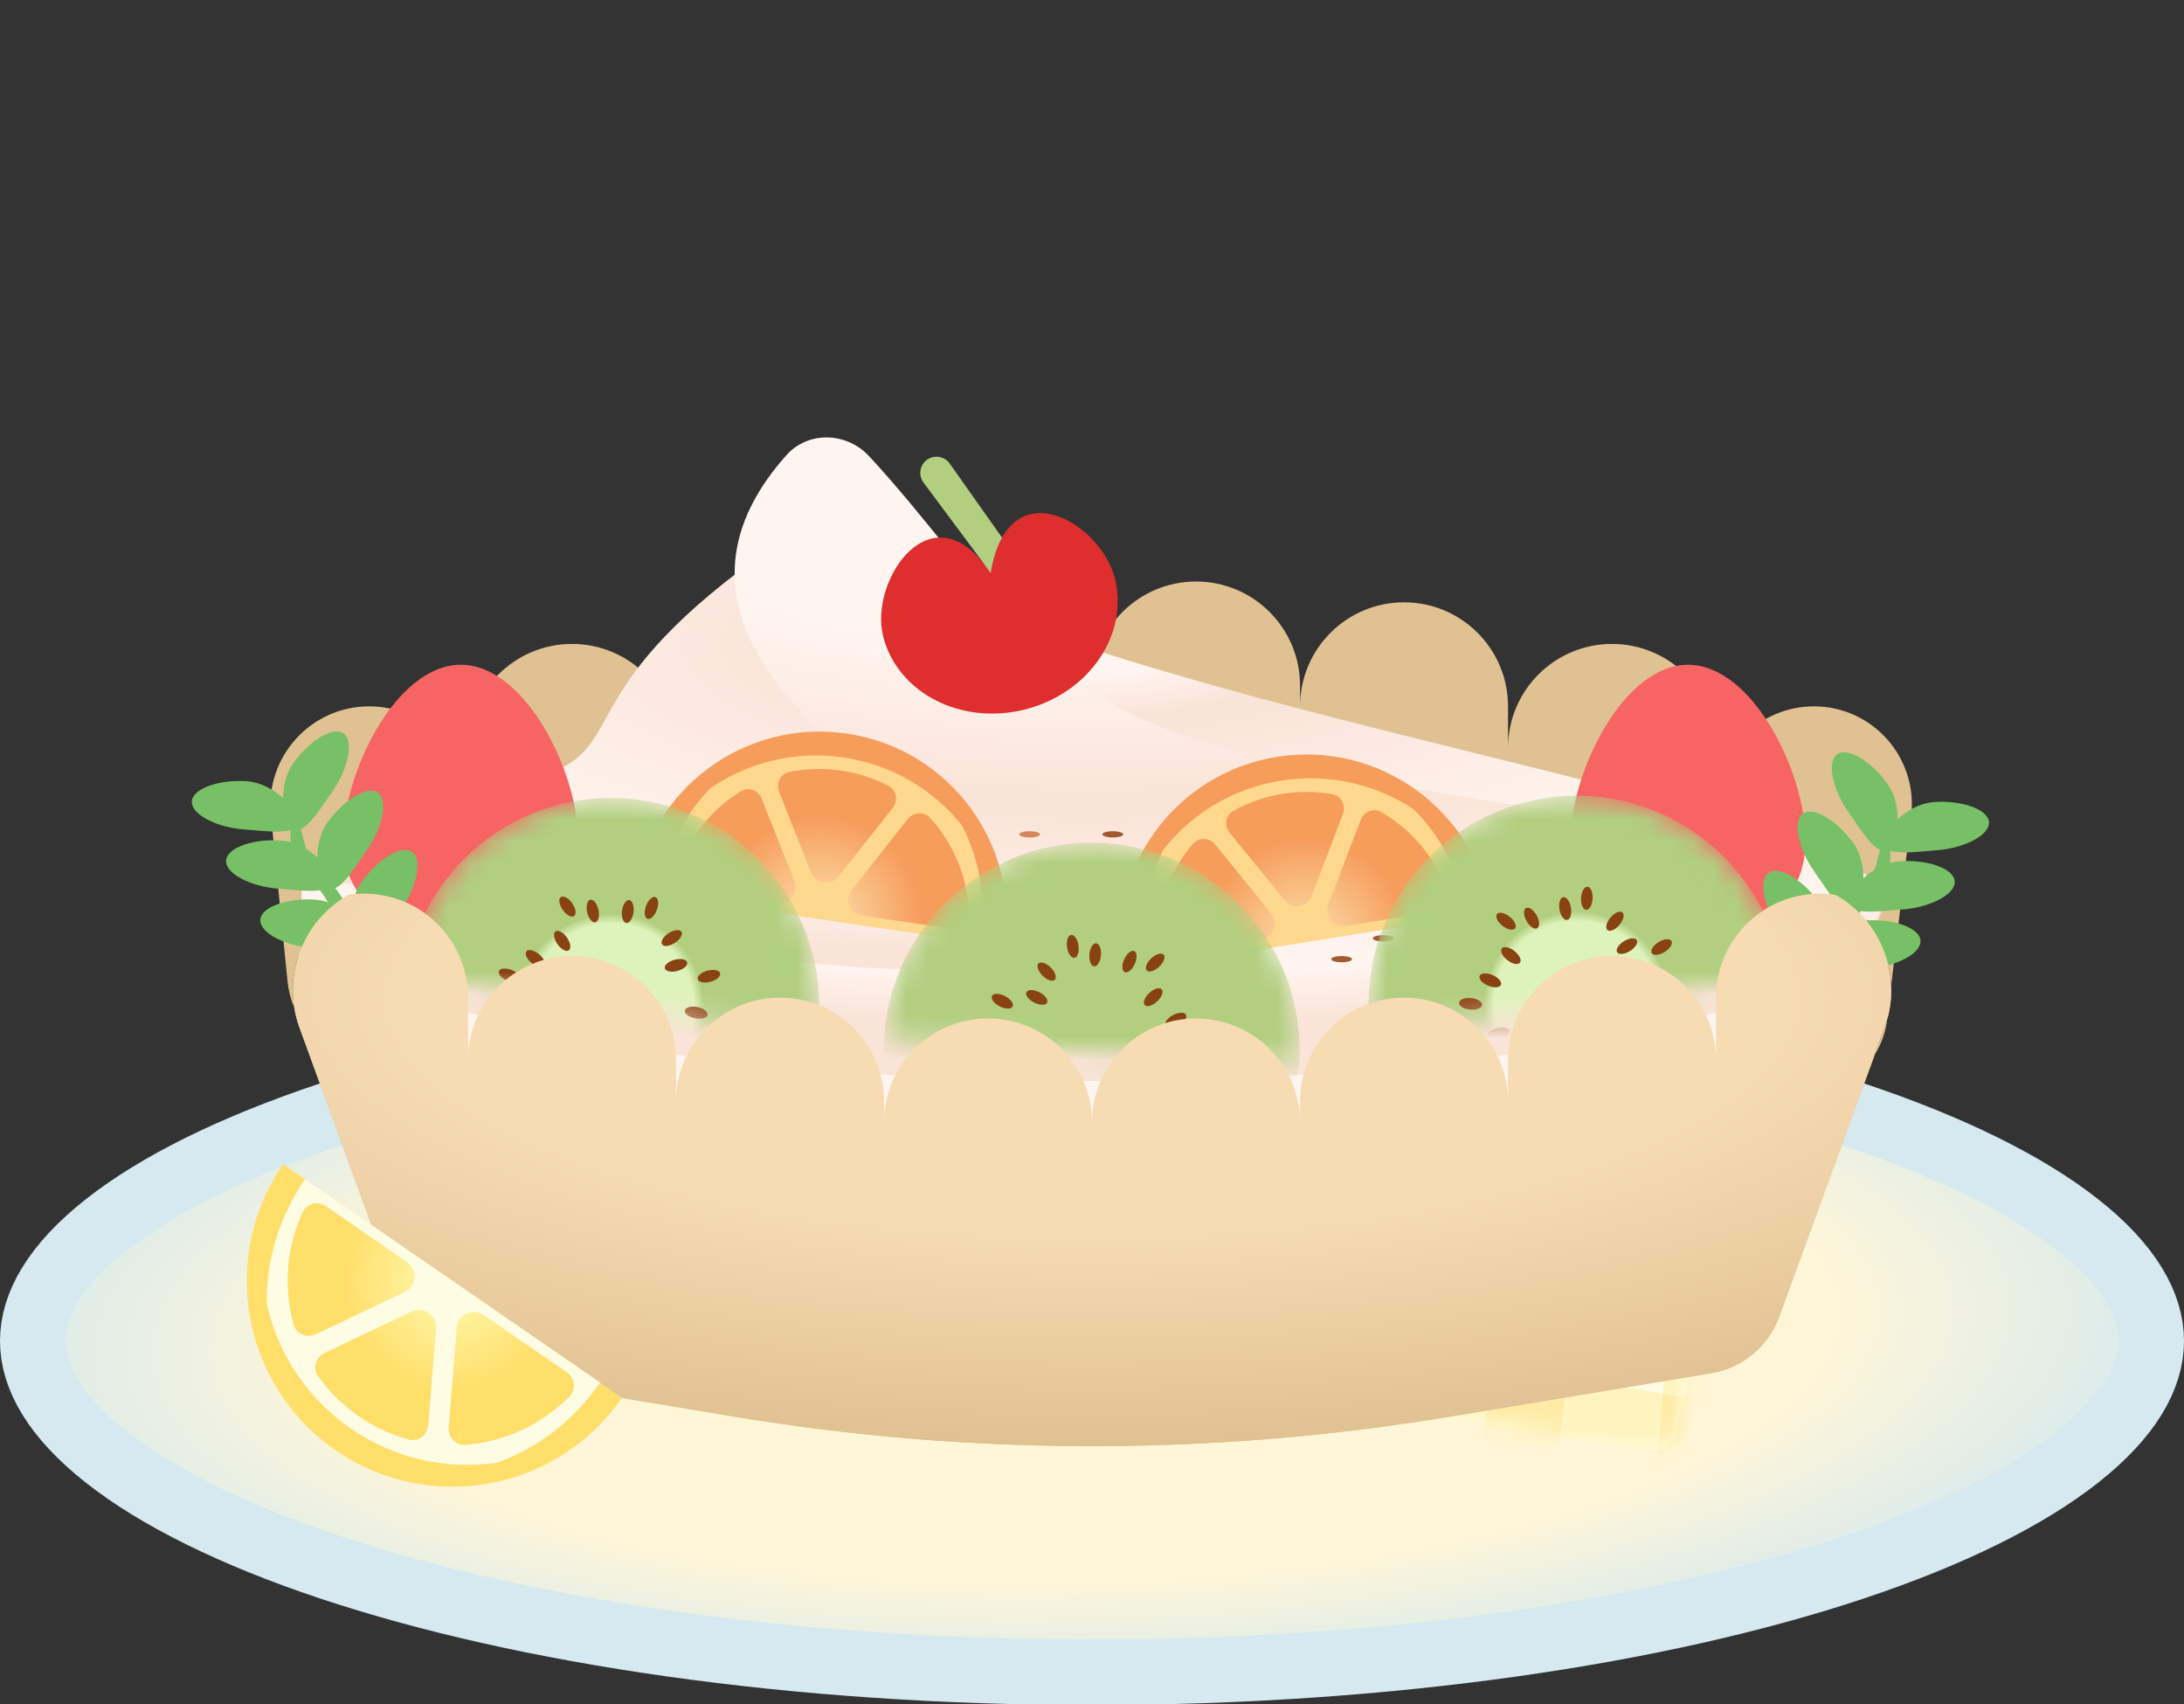 <svg width="100" height="78" viewBox="0 0 100 78" fill="none" xmlns="http://www.w3.org/2000/svg">
<rect x="0" y="0" width="100" height="78" fill="#333333" stroke="none"/>
<g clip-path="url(#clip0_107_377)">
<path d="M98.5 61.381C98.5 63.026 97.501 64.831 95.142 66.69C92.8 68.536 89.318 70.264 84.881 71.743C76.023 74.696 63.691 76.548 50 76.548C36.309 76.548 23.977 74.696 15.119 71.743C10.682 70.264 7.2 68.536 4.858 66.69C2.499 64.831 1.5 63.026 1.5 61.381C1.5 59.736 2.499 57.931 4.858 56.072C7.2 54.226 10.682 52.498 15.119 51.019C23.977 48.066 36.309 46.214 50 46.214C63.691 46.214 76.023 48.066 84.881 51.019C89.318 52.498 92.8 54.226 95.142 56.072C97.501 57.931 98.5 59.736 98.5 61.381Z" fill="url(#paint0_radial_107_377)" stroke="#D5E9EF" stroke-width="3"/>
<path d="M82.109 43.25C82.088 42.733 81.617 42.288 80.974 42.178L31.005 33.666C30.362 33.556 29.721 33.812 29.464 34.281L24.158 56.365C23.806 57.005 24.304 57.754 25.181 57.904L75.15 66.416C76.027 66.566 76.832 66.038 76.804 65.333L82.109 43.25Z" fill="#FFFCE4"/>
<mask id="mask0_107_377" style="mask-type:alpha" maskUnits="userSpaceOnUse" x="24" y="33" width="59" height="34">
<path d="M82.109 43.25C82.088 42.733 81.616 42.288 80.974 42.178L31.005 33.666C30.362 33.556 29.721 33.812 29.464 34.281L24.158 56.365C23.806 57.005 24.304 57.754 25.181 57.904L75.15 66.416C76.027 66.566 76.832 66.038 76.803 65.333L82.109 43.25Z" fill="#E7D1CA"/>
</mask>
<g mask="url(#mask0_107_377)">
<path d="M81.45 41.715L77.969 41.464L75.825 67.663L79.306 67.915L81.45 41.715Z" fill="#FFDE6A" fill-opacity="0.29"/>
<path d="M74.621 40.552L71.15 40.205L67.848 66.305L71.318 66.651L74.621 40.552Z" fill="#FFDE6A" fill-opacity="0.29"/>
<path d="M67.766 39.384L64.31 38.942L59.853 64.91L63.31 65.352L67.766 39.384Z" fill="#FFDE6A" fill-opacity="0.29"/>
<path d="M61.598 38.333L58.16 37.796L52.554 63.602L55.992 64.138L61.598 38.333Z" fill="#FFDE6A" fill-opacity="0.29"/>
<path d="M49.26 36.231L45.871 35.507L37.99 60.892L41.378 61.616L49.26 36.231Z" fill="#FFDE6A" fill-opacity="0.29"/>
<path d="M42.406 35.063L39.048 34.247L30.042 59.375L33.4 60.192L42.406 35.063Z" fill="#FFDE6A" fill-opacity="0.29"/>
<path d="M35.422 34.434L32.099 33.527L21.98 58.368L25.303 59.275L35.422 34.434Z" fill="#FFDE6A" fill-opacity="0.29"/>
<path d="M55.429 37.282L52.014 36.651L45.266 62.262L48.681 62.893L55.429 37.282Z" fill="#FFDE6A" fill-opacity="0.29"/>
<path d="M86.867 46.002L87.514 43.309L26.511 32.916L25.864 35.61L86.867 46.002Z" fill="#FFDE6A" fill-opacity="0.29"/>
<path d="M85.573 51.388L86.22 48.695L25.217 38.303L24.57 40.996L85.573 51.388Z" fill="#FFDE6A" fill-opacity="0.29"/>
<path d="M84.279 56.775L84.926 54.081L23.923 43.689L23.276 46.382L84.279 56.775Z" fill="#FFDE6A" fill-opacity="0.29"/>
<path d="M85.041 62.511L85.688 59.818L17.831 48.258L17.184 50.951L85.041 62.511Z" fill="#FFDE6A" fill-opacity="0.29"/>
<path d="M83.747 67.897L84.394 65.204L16.537 53.644L15.89 56.337L83.747 67.897Z" fill="#FFDE6A" fill-opacity="0.29"/>
</g>
<path fill-rule="evenodd" clip-rule="evenodd" d="M50.002 42.809C50.002 45.439 52.134 47.571 54.764 47.571C57.394 47.571 59.526 45.439 59.526 42.809V43.762C59.526 46.392 61.657 48.524 64.287 48.524C66.917 48.524 69.049 46.392 69.049 43.762L69.049 45.667C69.049 48.297 71.181 50.428 73.811 50.428C76.441 50.428 78.573 48.297 78.573 45.667V46.189C78.573 49.278 81.971 51.162 84.591 49.525C85.101 49.206 85.524 48.779 85.837 48.282L81.463 60.28C80.969 61.635 79.784 62.62 78.361 62.856L66.403 64.844C55.543 66.65 44.46 66.65 33.6 64.844L21.642 62.856C20.219 62.62 19.034 61.635 18.54 60.28L13.711 47.033C13.602 46.732 13.523 46.428 13.473 46.124C13.731 46.733 14.134 47.277 14.654 47.705C17.356 49.931 21.43 48.008 21.43 44.507V45.667C21.43 48.297 23.562 50.428 26.192 50.428C28.822 50.428 30.954 48.297 30.954 45.667V43.762C30.954 46.392 33.086 48.524 35.716 48.524C38.346 48.524 40.478 46.392 40.478 43.762L40.478 42.809C40.478 45.439 42.61 47.571 45.24 47.571C47.87 47.571 50.002 45.439 50.002 42.809ZM21.43 36.858V34.238C21.43 31.608 23.562 29.476 26.192 29.476C28.822 29.476 30.954 31.608 30.954 34.238V32.333C30.954 29.703 33.086 27.571 35.716 27.571C38.346 27.571 40.478 29.703 40.478 32.333L40.478 31.381C40.478 28.751 42.61 26.619 45.24 26.619C47.87 26.619 50.002 28.751 50.002 31.381C50.002 28.751 52.134 26.619 54.764 26.619C57.394 26.619 59.526 28.751 59.526 31.381V32.333C59.526 29.703 61.657 27.571 64.287 27.571C66.917 27.571 69.049 29.703 69.049 32.333L69.049 34.238C69.049 31.608 71.181 29.476 73.811 29.476C76.441 29.476 78.573 31.608 78.573 34.238V36.816C78.573 34.34 80.58 32.333 83.056 32.333C85.739 32.333 87.821 34.675 87.508 37.34L86.592 45.125C86.511 43.068 85.154 41.181 83.057 40.539L79.252 39.376C79.026 39.307 78.8 39.238 78.573 39.171C75.429 38.233 72.251 37.454 69.049 36.833C65.893 36.221 62.715 35.762 59.526 35.457C56.358 35.154 53.18 35.002 50.002 35.002C46.823 35.002 43.645 35.154 40.478 35.457C37.288 35.762 34.11 36.221 30.954 36.833C27.753 37.454 24.574 38.233 21.43 39.171C21.204 39.238 20.977 39.306 20.751 39.376L16.947 40.539C14.513 41.284 13.076 43.705 13.473 46.124C13.312 45.743 13.207 45.338 13.165 44.919L12.404 37.308C12.137 34.644 14.229 32.333 16.906 32.333C19.405 32.333 21.43 34.359 21.43 36.858ZM86.411 46.663L86.413 46.649L86.592 45.125C86.612 45.633 86.554 46.151 86.411 46.663ZM86.411 46.663C86.376 46.786 86.337 46.91 86.292 47.033L85.837 48.282C86.141 47.797 86.34 47.245 86.411 46.663Z" fill="#E0C192"/>
<path fill-rule="evenodd" clip-rule="evenodd" d="M86.345 43.762C85.856 42.275 84.677 41.035 83.057 40.539L79.252 39.376C60.188 33.544 39.816 33.544 20.751 39.376L16.947 40.539C15.326 41.035 14.147 42.275 13.658 43.762C14.147 45.249 15.326 46.489 16.947 46.984L20.751 48.148C39.816 53.98 60.188 53.98 79.252 48.148L83.057 46.984C84.677 46.489 85.856 45.249 86.345 43.762Z" fill="#FFF5F0"/>
<path d="M86.192 41.251C86.192 45.876 69.989 49.476 50.002 49.476C30.014 49.476 13.811 45.876 13.811 41.251C13.811 38.492 14.38 39.783 25.204 35.395C28.793 33.94 26.215 31.423 35.429 24.994C36.506 24.242 37.938 24.343 39.051 25.042C51.363 32.773 86.192 36.861 86.192 41.251Z" fill="url(#paint1_radial_107_377)"/>
<path d="M86.192 40.946C86.192 45.743 69.989 49.476 50.002 49.476C30.014 49.476 13.811 45.743 13.811 40.946C13.811 38.085 39.177 47.678 50.002 43.127C53.625 41.604 25.499 32.64 36.002 20.842C37.009 19.711 38.772 19.777 39.8 20.888C45.049 26.565 47.263 31.906 56.033 34.238C68.575 37.572 86.192 38.246 86.192 40.946Z" fill="url(#paint2_radial_107_377)"/>
<ellipse cx="50.952" cy="38.191" rx="0.476" ry="0.143" fill="#A25A30"/>
<ellipse rx="0.476" ry="0.143" transform="matrix(-1 0 0 1 71.905 42)" fill="#A25A30"/>
<ellipse cx="54.762" cy="41.048" rx="0.476" ry="0.143" fill="#A25A30"/>
<ellipse rx="0.476" ry="0.143" transform="matrix(-1 0 0 1 34.762 39.143)" fill="#A25A30"/>
<ellipse cx="52.857" cy="42" rx="0.476" ry="0.143" fill="#A25A30"/>
<ellipse rx="0.476" ry="0.143" transform="matrix(-1 0 0 1 36.667 40.095)" fill="#A25A30"/>
<ellipse cx="54.762" cy="44.857" rx="0.476" ry="0.143" fill="#A25A30"/>
<ellipse rx="0.476" ry="0.143" transform="matrix(-1 0 0 1 30.952 39.143)" fill="#A25A30"/>
<ellipse cx="60.476" cy="42" rx="0.476" ry="0.143" fill="#A25A30"/>
<ellipse rx="0.476" ry="0.143" transform="matrix(-1 0 0 1 29.048 40.095)" fill="#A25A30"/>
<ellipse cx="57.619" cy="42" rx="0.476" ry="0.143" fill="#A25A30"/>
<ellipse rx="0.476" ry="0.143" transform="matrix(-1 0 0 1 31.905 40.095)" fill="#A25A30"/>
<ellipse cx="53.81" cy="39.143" rx="0.476" ry="0.143" fill="#A25A30"/>
<ellipse rx="0.476" ry="0.143" transform="matrix(-1 0 0 1 35.714 37.238)" fill="#A25A30"/>
<ellipse cx="49.048" cy="40.095" rx="0.476" ry="0.143" fill="#A25A30"/>
<ellipse rx="0.476" ry="0.143" transform="matrix(-1 0 0 1 73.81 41.048)" fill="#D78759"/>
<ellipse cx="56" cy="40.095" rx="0.476" ry="0.143" fill="#D78759"/>
<ellipse cx="72.857" cy="43.905" rx="0.476" ry="0.143" fill="#D78759"/>
<ellipse cx="47.143" cy="38.191" rx="0.476" ry="0.143" fill="#D78759"/>
<ellipse rx="0.476" ry="0.143" transform="matrix(-1 0 0 1 38.571 41.048)" fill="#D78759"/>
<ellipse cx="51.905" cy="40.095" rx="0.476" ry="0.143" fill="#D78759"/>
<ellipse rx="0.476" ry="0.143" transform="matrix(-1 0 0 1 37.619 38.191)" fill="#D78759"/>
<ellipse cx="62.381" cy="41.048" rx="0.476" ry="0.143" fill="#D78759"/>
<ellipse rx="0.476" ry="0.143" transform="matrix(-1 0 0 1 27.143 39.143)" fill="#D78759"/>
<ellipse cx="55.714" cy="42.952" rx="0.476" ry="0.143" fill="#D78759"/>
<ellipse cx="59.524" cy="40.095" rx="0.476" ry="0.143" fill="#A25A30"/>
<ellipse cx="63.333" cy="42.952" rx="0.476" ry="0.143" fill="#A25A30"/>
<ellipse cx="61.429" cy="43.905" rx="0.476" ry="0.143" fill="#A25A30"/>
<ellipse cx="67.143" cy="42.952" rx="0.476" ry="0.143" fill="#A25A30"/>
<ellipse cx="69.048" cy="43.905" rx="0.476" ry="0.143" fill="#A25A30"/>
<ellipse cx="66.19" cy="43.905" rx="0.476" ry="0.143" fill="#A25A30"/>
<ellipse cx="62.381" cy="41.048" rx="0.476" ry="0.143" fill="#A25A30"/>
<ellipse cx="64.572" cy="42" rx="0.476" ry="0.143" fill="#D78759"/>
<ellipse cx="69.048" cy="41.048" rx="0.476" ry="0.143" fill="#D78759"/>
<ellipse cx="70.952" cy="42.952" rx="0.476" ry="0.143" fill="#D78759"/>
<ellipse cx="64.286" cy="44.857" rx="0.476" ry="0.143" fill="#D78759"/>
<ellipse rx="0.476" ry="0.143" transform="matrix(-1 0 0 1 33.81 41.048)" fill="#A25A30"/>
<path d="M37.53 42.06C42.214 42.748 42.724 42.823 46.011 43.306C46.699 38.622 43.46 34.267 38.776 33.579C34.093 32.891 29.738 36.13 29.05 40.814C33.973 41.537 32.847 41.372 37.53 42.06Z" fill="#F69D5C"/>
<path fill-rule="evenodd" clip-rule="evenodd" d="M32.52 36.085C31.299 37.341 30.429 39.037 30.144 40.979L37.528 42.064L44.912 43.149C45.198 41.202 44.851 39.325 44.038 37.768C42.732 36.149 40.836 34.999 38.616 34.673C36.39 34.346 34.239 34.905 32.52 36.085Z" fill="#FFD88D"/>
<path fill-rule="evenodd" clip-rule="evenodd" d="M31.007 39.9C30.877 40.294 31.155 40.689 31.565 40.749L35.614 41.344C36.161 41.425 36.59 40.882 36.386 40.368L34.877 36.565C34.724 36.179 34.275 36 33.922 36.218C32.576 37.048 31.524 38.335 31.007 39.9ZM36.13 35.34C35.724 35.424 35.521 35.862 35.673 36.247L37.145 39.957C37.35 40.472 38.034 40.572 38.377 40.138L40.876 36.981C41.135 36.653 41.062 36.17 40.692 35.977C40.029 35.631 39.297 35.388 38.514 35.273C37.698 35.153 36.894 35.182 36.13 35.34ZM41.566 37.49C41.821 37.168 42.297 37.123 42.575 37.426C43.664 38.617 44.328 40.183 44.373 41.864C44.384 42.278 44.005 42.577 43.595 42.517L39.445 41.907C38.898 41.827 38.643 41.184 38.986 40.75L41.566 37.49Z" fill="url(#paint3_radial_107_377)"/>
<path d="M59.823 43.107C64.497 42.357 65.007 42.275 68.286 41.749C67.536 37.075 63.139 33.894 58.465 34.644C53.791 35.394 50.61 39.792 51.36 44.466C56.273 43.677 55.149 43.858 59.823 43.107Z" fill="#F69D5C"/>
<path fill-rule="evenodd" clip-rule="evenodd" d="M53.25 38.913C52.462 40.478 52.142 42.357 52.453 44.295L59.822 43.112L67.191 41.929C66.879 39.987 65.984 38.3 64.742 37.059C63.009 35.908 60.855 35.38 58.64 35.735C56.419 36.092 54.535 37.272 53.25 38.913Z" fill="#FFD88D"/>
<path fill-rule="evenodd" clip-rule="evenodd" d="M52.953 43.007C52.947 43.421 53.331 43.715 53.74 43.649L57.78 43C58.327 42.913 58.573 42.267 58.224 41.837L55.643 38.663C55.381 38.341 54.899 38.305 54.627 38.619C53.593 39.814 52.975 41.359 52.953 43.007ZM56.469 37.118C56.107 37.32 56.045 37.799 56.306 38.12L58.825 41.217C59.174 41.647 59.857 41.537 60.054 41.02L61.489 37.258C61.638 36.867 61.423 36.429 61.012 36.356C60.275 36.225 59.504 36.213 58.724 36.338C57.909 36.469 57.151 36.738 56.469 37.118ZM62.3 37.537C62.447 37.152 62.888 36.966 63.243 37.172C64.64 37.981 65.743 39.275 66.291 40.866C66.427 41.257 66.154 41.656 65.745 41.722L61.604 42.387C61.057 42.474 60.621 41.938 60.818 41.421L62.3 37.537Z" fill="url(#paint4_radial_107_377)"/>
<path fill-rule="evenodd" clip-rule="evenodd" d="M42.534 20.991C42.864 20.817 43.271 20.914 43.486 21.219L46.075 24.885C46.358 25.286 46.589 25.721 46.764 26.179C46.567 26.571 46.411 27.064 46.31 27.675C46.039 27.265 45.766 26.943 45.493 26.697C45.345 26.299 45.141 25.925 44.888 25.584L42.285 22.09C42.013 21.725 42.131 21.203 42.534 20.991Z" fill="#B1CF7F"/>
<path d="M40.432 29.106C41.069 31.694 43.964 33.206 46.897 32.484C49.83 31.761 51.691 29.078 51.053 26.49C50.416 23.902 46.155 21.401 45.358 26.236C42.719 22.247 39.794 26.518 40.432 29.106Z" fill="#DE2E2E"/>
<path d="M82.67 38.465C82.67 41.553 80.261 42.615 77.288 42.615C74.316 42.615 71.906 41.553 71.906 38.465C71.906 35.377 74.316 30.429 77.288 30.429C80.261 30.429 82.67 35.377 82.67 38.465Z" fill="#F76464"/>
<path d="M26.48 38.465C26.48 41.553 24.07 42.615 21.098 42.615C18.125 42.615 15.716 41.553 15.716 38.465C15.716 35.377 18.125 30.429 21.098 30.429C24.07 30.429 26.48 35.377 26.48 38.465Z" fill="#F76464"/>
<path d="M13.418 34.948C12.717 35.947 12.921 37.548 13.421 37.898C13.92 38.249 14.525 37.217 15.226 36.218C15.927 35.219 16.232 33.924 15.732 33.574C15.233 33.223 14.119 33.95 13.418 34.948Z" fill="#77C065"/>
<path d="M14.986 37.659C14.284 38.658 14.489 40.258 14.988 40.609C15.488 40.96 16.093 39.927 16.794 38.928C17.495 37.93 17.8 36.635 17.3 36.284C16.801 35.934 15.687 36.66 14.986 37.659Z" fill="#77C065"/>
<path d="M16.553 40.37C15.852 41.368 16.057 42.969 16.556 43.32C17.055 43.67 17.661 42.638 18.362 41.639C19.063 40.64 19.367 39.346 18.868 38.995C18.369 38.644 17.254 39.371 16.553 40.37Z" fill="#77C065"/>
<path d="M11.317 35.762C12.534 35.855 13.64 37.03 13.594 37.639C13.547 38.247 12.365 38.059 11.149 37.965C9.932 37.872 8.738 37.285 8.785 36.676C8.832 36.068 10.101 35.669 11.317 35.762Z" fill="#77C065"/>
<path d="M12.885 38.473C14.102 38.566 15.208 39.741 15.162 40.349C15.115 40.958 13.933 40.769 12.716 40.676C11.5 40.583 10.306 39.995 10.353 39.387C10.399 38.778 11.668 38.38 12.885 38.473Z" fill="#77C065"/>
<path d="M14.453 41.183C15.67 41.276 16.776 42.451 16.73 43.06C16.683 43.668 15.501 43.48 14.284 43.386C13.068 43.293 11.874 42.706 11.921 42.097C11.968 41.489 13.236 41.09 14.453 41.183Z" fill="#77C065"/>
<path d="M14.29 40.37C13.337 39.608 13.084 38.014 13.464 37.537C13.845 37.061 13.725 39.171 14.678 39.933C15.632 40.695 16.758 42.833 16.378 43.31C15.997 43.786 15.244 41.131 14.29 40.37Z" fill="#77C065"/>
<path d="M86.437 35.901C87.138 36.9 86.934 38.5 86.435 38.851C85.935 39.201 85.33 38.169 84.629 37.17C83.928 36.171 83.623 34.877 84.123 34.526C84.622 34.175 85.736 34.902 86.437 35.901Z" fill="#77C065"/>
<path d="M84.87 38.611C85.571 39.61 85.366 41.211 84.867 41.561C84.368 41.912 83.762 40.88 83.061 39.881C82.36 38.882 82.055 37.587 82.555 37.237C83.054 36.886 84.168 37.613 84.87 38.611Z" fill="#77C065"/>
<path d="M83.302 41.322C84.003 42.321 83.798 43.922 83.299 44.272C82.8 44.623 82.194 43.59 81.493 42.592C80.792 41.593 80.488 40.298 80.987 39.947C81.486 39.597 82.601 40.323 83.302 41.322Z" fill="#77C065"/>
<path d="M88.538 36.715C87.321 36.808 86.215 37.983 86.261 38.591C86.308 39.199 87.49 39.011 88.706 38.918C89.923 38.824 91.117 38.237 91.07 37.629C91.023 37.02 89.754 36.621 88.538 36.715Z" fill="#77C065"/>
<path d="M86.97 39.425C85.753 39.518 84.647 40.693 84.694 41.302C84.74 41.91 85.922 41.721 87.139 41.628C88.355 41.535 89.549 40.948 89.502 40.339C89.456 39.731 88.187 39.332 86.97 39.425Z" fill="#77C065"/>
<path d="M85.402 42.136C84.185 42.229 83.079 43.404 83.125 44.012C83.172 44.62 84.354 44.432 85.57 44.339C86.787 44.245 87.981 43.658 87.934 43.05C87.887 42.441 86.618 42.042 85.402 42.136Z" fill="#77C065"/>
<path d="M85.565 41.322C86.518 40.56 86.772 38.966 86.391 38.49C86.01 38.013 86.13 40.123 85.177 40.885C84.223 41.647 83.097 43.785 83.478 44.262C83.858 44.739 84.611 42.084 85.565 41.322Z" fill="#77C065"/>
<mask id="mask1_107_377" style="mask-type:alpha" maskUnits="userSpaceOnUse" x="18" y="36" width="20" height="12">
<path d="M27.986 46.052C22.787 45.252 22.338 45.183 18.573 44.603C19.373 39.405 24.236 35.839 29.435 36.639C34.634 37.44 38.199 42.303 37.399 47.501C33.163 46.849 33.185 46.853 27.986 46.052Z" fill="#B1CF7F"/>
</mask>
<g mask="url(#mask1_107_377)">
<path d="M26.537 55.465C21.338 54.665 17.773 49.802 18.573 44.603C19.373 39.405 24.236 35.839 29.435 36.639C34.634 37.44 38.199 42.303 37.399 47.501C36.599 52.7 31.736 56.266 26.537 55.465Z" fill="#B1CF7F"/>
<circle cx="27.986" cy="46.052" r="4.233" transform="rotate(98.751 27.986 46.052)" fill="url(#paint5_radial_107_377)"/>
<path fill-rule="evenodd" clip-rule="evenodd" d="M32.868 48.432C32.945 48.308 32.806 48.082 32.558 47.928C32.31 47.774 32.046 47.749 31.969 47.873C31.892 47.997 32.031 48.223 32.279 48.377C32.527 48.532 32.791 48.556 32.868 48.432ZM32.972 44.548C32.934 44.407 32.674 44.354 32.392 44.43C32.11 44.506 31.912 44.682 31.95 44.823C31.988 44.964 32.248 45.017 32.53 44.941C32.812 44.865 33.01 44.689 32.972 44.548ZM32.398 46.456C32.426 46.313 32.216 46.152 31.929 46.096C31.642 46.041 31.387 46.113 31.359 46.256C31.332 46.4 31.542 46.561 31.829 46.616C32.116 46.671 32.371 46.6 32.398 46.456ZM23.636 46.321C23.633 46.467 23.867 46.591 24.159 46.598C24.451 46.605 24.691 46.492 24.694 46.346C24.698 46.2 24.464 46.076 24.172 46.069C23.879 46.062 23.64 46.175 23.636 46.321ZM23.978 48.318C23.712 48.44 23.448 48.431 23.387 48.298C23.326 48.165 23.492 47.959 23.758 47.837C24.023 47.715 24.288 47.724 24.349 47.857C24.41 47.99 24.244 48.197 23.978 48.318ZM25.547 48.56C25.281 48.681 25.017 48.672 24.956 48.54C24.895 48.407 25.061 48.2 25.326 48.079C25.592 47.957 25.857 47.966 25.918 48.099C25.979 48.232 25.813 48.438 25.547 48.56ZM31.465 44.05C31.427 43.909 31.167 43.856 30.885 43.932C30.603 44.008 30.405 44.184 30.443 44.325C30.481 44.467 30.741 44.519 31.023 44.443C31.305 44.367 31.503 44.191 31.465 44.05ZM24.342 44.085C24.118 43.898 24.011 43.655 24.104 43.543C24.198 43.431 24.456 43.491 24.68 43.678C24.905 43.864 25.012 44.107 24.918 44.219C24.825 44.332 24.567 44.271 24.342 44.085ZM31.477 49.118C31.587 49.023 31.523 48.766 31.332 48.545C31.141 48.324 30.897 48.221 30.786 48.317C30.675 48.412 30.74 48.669 30.931 48.89C31.122 49.112 31.366 49.214 31.477 49.118ZM23.235 44.896C22.965 44.785 22.791 44.586 22.846 44.451C22.902 44.316 23.166 44.296 23.436 44.407C23.706 44.518 23.881 44.718 23.825 44.853C23.77 44.988 23.505 45.008 23.235 44.896ZM26.016 49.714C25.801 49.911 25.546 49.983 25.447 49.876C25.349 49.768 25.444 49.521 25.659 49.323C25.875 49.126 26.129 49.054 26.228 49.161C26.327 49.269 26.232 49.517 26.016 49.714ZM31.201 42.651C31.122 42.528 30.858 42.558 30.613 42.717C30.368 42.875 30.233 43.103 30.313 43.226C30.392 43.349 30.656 43.319 30.901 43.161C31.146 43.002 31.281 42.774 31.201 42.651ZM28.288 50.371C28.3 50.663 28.192 50.905 28.046 50.911C27.9 50.917 27.772 50.686 27.759 50.394C27.747 50.102 27.855 49.86 28.001 49.854C28.147 49.848 28.276 50.079 28.288 50.371ZM28.81 41.199C28.665 41.181 28.518 41.402 28.482 41.692C28.445 41.982 28.534 42.231 28.679 42.249C28.824 42.268 28.971 42.047 29.007 41.757C29.043 41.467 28.955 41.218 28.81 41.199ZM27.242 50.773C27.189 51.06 27.029 51.271 26.885 51.244C26.741 51.217 26.668 50.963 26.722 50.676C26.776 50.388 26.936 50.177 27.079 50.204C27.223 50.231 27.296 50.486 27.242 50.773ZM30.01 41.063C29.873 41.013 29.68 41.195 29.58 41.469C29.479 41.744 29.509 42.007 29.646 42.057C29.783 42.107 29.976 41.926 30.076 41.651C30.177 41.377 30.147 41.114 30.01 41.063ZM25.524 43.218C25.357 42.979 25.318 42.717 25.438 42.633C25.558 42.549 25.79 42.676 25.958 42.915C26.125 43.155 26.164 43.417 26.044 43.501C25.924 43.584 25.691 43.458 25.524 43.218ZM25.679 41.064C25.559 41.148 25.598 41.41 25.765 41.649C25.933 41.889 26.166 42.015 26.285 41.932C26.405 41.848 26.366 41.586 26.199 41.346C26.032 41.107 25.799 40.98 25.679 41.064ZM26.884 41.757C26.822 41.471 26.887 41.215 27.03 41.183C27.172 41.152 27.339 41.358 27.401 41.644C27.464 41.929 27.399 42.186 27.256 42.217C27.113 42.248 26.947 42.042 26.884 41.757ZM30.268 50.652C30.4 50.589 30.406 50.325 30.28 50.061C30.155 49.797 29.947 49.633 29.814 49.696C29.683 49.759 29.677 50.024 29.802 50.288C29.928 50.551 30.136 50.715 30.268 50.652Z" fill="#894211"/>
</g>
<mask id="mask2_107_377" style="mask-type:alpha" maskUnits="userSpaceOnUse" x="40" y="38" width="20" height="11">
<path d="M49.986 48.098C55.237 48.397 55.691 48.423 59.495 48.64C59.794 43.389 55.78 38.889 50.528 38.59C45.277 38.29 40.777 42.305 40.478 47.556C44.757 47.8 44.735 47.799 49.986 48.098Z" fill="#B1CF7F"/>
</mask>
<g mask="url(#mask2_107_377)">
<path d="M49.444 57.606C54.695 57.906 59.195 53.892 59.495 48.64C59.794 43.389 55.78 38.889 50.528 38.59C45.277 38.29 40.777 42.305 40.478 47.556C40.178 52.807 44.193 57.307 49.444 57.606Z" fill="#B1CF7F"/>
<circle r="4.233" transform="matrix(-0.057 0.998 0.998 0.057 49.986 48.098)" fill="url(#paint6_radial_107_377)"/>
<path fill-rule="evenodd" clip-rule="evenodd" d="M44.716 49.409C44.666 49.272 44.849 49.08 45.124 48.981C45.399 48.882 45.662 48.912 45.711 49.05C45.761 49.187 45.578 49.379 45.303 49.478C45.029 49.578 44.766 49.547 44.716 49.409ZM45.422 45.589C45.489 45.459 45.754 45.461 46.014 45.594C46.274 45.727 46.431 45.941 46.365 46.071C46.298 46.201 46.033 46.198 45.773 46.065C45.513 45.932 45.356 45.719 45.422 45.589ZM45.586 47.575C45.589 47.428 45.828 47.315 46.12 47.321C46.413 47.326 46.647 47.449 46.644 47.595C46.641 47.741 46.402 47.855 46.11 47.849C45.818 47.844 45.583 47.721 45.586 47.575ZM54.185 49.266C54.158 49.41 53.903 49.483 53.616 49.429C53.328 49.374 53.118 49.214 53.145 49.071C53.172 48.927 53.426 48.855 53.714 48.909C54.001 48.963 54.212 49.123 54.185 49.266ZM53.435 51.148C53.669 51.323 53.93 51.369 54.017 51.252C54.104 51.135 53.985 50.898 53.75 50.724C53.516 50.55 53.255 50.503 53.168 50.62C53.081 50.738 53.2 50.974 53.435 51.148ZM51.85 51.058C52.084 51.233 52.345 51.279 52.432 51.162C52.52 51.044 52.4 50.808 52.166 50.634C51.931 50.459 51.67 50.413 51.583 50.53C51.496 50.647 51.615 50.884 51.85 51.058ZM47.001 45.415C47.067 45.285 47.332 45.288 47.592 45.421C47.852 45.554 48.009 45.767 47.943 45.898C47.876 46.028 47.611 46.025 47.351 45.892C47.091 45.759 46.934 45.545 47.001 45.415ZM53.959 46.932C54.218 46.796 54.373 46.581 54.305 46.452C54.237 46.322 53.972 46.328 53.714 46.463C53.455 46.599 53.3 46.814 53.368 46.944C53.436 47.073 53.701 47.068 53.959 46.932ZM45.934 50.37C45.845 50.254 45.962 50.017 46.195 49.84C46.428 49.663 46.688 49.614 46.776 49.73C46.865 49.846 46.748 50.084 46.515 50.261C46.282 50.438 46.022 50.487 45.934 50.37ZM54.873 47.956C55.161 47.904 55.373 47.745 55.347 47.601C55.32 47.458 55.066 47.383 54.779 47.436C54.491 47.488 54.279 47.647 54.306 47.791C54.332 47.935 54.586 48.009 54.873 47.956ZM51.151 52.089C51.32 52.327 51.554 52.451 51.673 52.366C51.792 52.281 51.751 52.02 51.581 51.782C51.411 51.544 51.177 51.42 51.058 51.505C50.94 51.59 50.981 51.851 51.151 52.089ZM47.549 44.102C47.653 43.998 47.904 44.082 48.111 44.288C48.318 44.495 48.402 44.746 48.298 44.849C48.195 44.953 47.944 44.869 47.737 44.663C47.53 44.456 47.446 44.205 47.549 44.102ZM48.792 52.26C48.719 52.542 48.775 52.801 48.916 52.838C49.057 52.874 49.231 52.674 49.304 52.392C49.377 52.108 49.321 51.849 49.18 51.813C49.038 51.777 48.865 51.977 48.792 52.26ZM50.191 43.18C50.336 43.192 50.434 43.438 50.409 43.73C50.384 44.021 50.246 44.247 50.1 44.234C49.955 44.222 49.857 43.976 49.882 43.684C49.907 43.393 50.045 43.167 50.191 43.18ZM49.731 52.87C49.724 53.162 49.836 53.402 49.982 53.405C50.128 53.409 50.253 53.175 50.26 52.883C50.267 52.591 50.155 52.351 50.009 52.348C49.863 52.344 49.738 52.578 49.731 52.87ZM49.045 42.797C49.19 42.776 49.34 42.994 49.381 43.284C49.423 43.573 49.339 43.824 49.194 43.845C49.049 43.865 48.899 43.648 48.858 43.358C48.816 43.069 48.9 42.818 49.045 42.797ZM52.984 45.838C53.198 45.639 53.29 45.391 53.19 45.284C53.09 45.177 52.837 45.252 52.623 45.452C52.41 45.651 52.317 45.9 52.417 46.006C52.517 46.113 52.771 46.038 52.984 45.838ZM53.281 43.699C53.38 43.806 53.288 44.054 53.075 44.254C52.861 44.453 52.607 44.528 52.507 44.422C52.408 44.315 52.5 44.067 52.713 43.867C52.927 43.668 53.181 43.593 53.281 43.699ZM51.958 44.126C52.078 43.86 52.068 43.595 51.935 43.535C51.802 43.474 51.596 43.642 51.476 43.908C51.355 44.174 51.365 44.439 51.499 44.499C51.632 44.559 51.837 44.392 51.958 44.126ZM46.796 52.122C46.68 52.033 46.73 51.773 46.908 51.541C47.085 51.309 47.323 51.193 47.439 51.281C47.555 51.37 47.505 51.63 47.328 51.862C47.15 52.094 46.912 52.211 46.796 52.122Z" fill="#894211"/>
</g>
<mask id="mask3_107_377" style="mask-type:alpha" maskUnits="userSpaceOnUse" x="62" y="36" width="20" height="12">
<path d="M72.19 45.95C66.982 46.685 66.532 46.748 62.76 47.28C62.026 42.072 65.653 37.254 70.861 36.52C76.069 35.786 80.887 39.413 81.621 44.621C77.377 45.219 77.399 45.216 72.19 45.95Z" fill="#B1CF7F"/>
</mask>
<g mask="url(#mask3_107_377)">
<path d="M73.52 55.381C68.311 56.115 63.494 52.488 62.76 47.28C62.026 42.072 65.653 37.254 70.861 36.52C76.069 35.786 80.887 39.413 81.621 44.621C82.355 49.829 78.728 54.647 73.52 55.381Z" fill="#B1CF7F"/>
<circle cx="72.19" cy="45.95" r="4.233" transform="rotate(81.976 72.19 45.95)" fill="url(#paint7_radial_107_377)"/>
<path fill-rule="evenodd" clip-rule="evenodd" d="M77.551 46.82C77.589 46.679 77.391 46.503 77.109 46.426C76.827 46.35 76.567 46.403 76.529 46.544C76.491 46.685 76.689 46.861 76.971 46.937C77.253 47.013 77.513 46.961 77.551 46.82ZM76.53 43.071C76.453 42.947 76.189 42.971 75.941 43.126C75.693 43.28 75.554 43.505 75.631 43.63C75.708 43.754 75.972 43.729 76.22 43.575C76.468 43.421 76.607 43.195 76.53 43.071ZM76.532 45.063C76.517 44.918 76.269 44.825 75.978 44.855C75.688 44.885 75.464 45.027 75.479 45.172C75.494 45.317 75.742 45.411 76.032 45.381C76.323 45.351 76.547 45.209 76.532 45.063ZM68.103 47.463C68.142 47.604 68.402 47.655 68.684 47.578C68.965 47.5 69.162 47.323 69.123 47.182C69.085 47.041 68.825 46.99 68.543 47.068C68.261 47.145 68.064 47.322 68.103 47.463ZM69.007 49.277C68.788 49.47 68.532 49.538 68.435 49.428C68.338 49.318 68.438 49.073 68.657 48.88C68.876 48.687 69.132 48.619 69.229 48.728C69.326 48.838 69.226 49.083 69.007 49.277ZM70.579 49.055C70.359 49.248 70.103 49.316 70.007 49.206C69.91 49.097 70.01 48.851 70.229 48.658C70.448 48.465 70.704 48.397 70.801 48.507C70.897 48.616 70.798 48.862 70.579 49.055ZM74.943 43.029C74.866 42.905 74.602 42.93 74.354 43.084C74.106 43.238 73.967 43.464 74.044 43.588C74.121 43.712 74.385 43.687 74.633 43.533C74.882 43.379 75.02 43.153 74.943 43.029ZM68.134 45.118C67.865 45.004 67.693 44.803 67.75 44.668C67.807 44.534 68.071 44.517 68.34 44.631C68.609 44.745 68.781 44.946 68.724 45.081C68.667 45.215 68.403 45.232 68.134 45.118ZM76.417 47.879C76.496 47.755 76.36 47.528 76.113 47.371C75.867 47.214 75.603 47.187 75.525 47.31C75.446 47.434 75.582 47.661 75.829 47.818C76.076 47.975 76.339 48.002 76.417 47.879ZM67.308 46.215C67.017 46.187 66.793 46.046 66.807 45.9C66.821 45.755 67.068 45.66 67.359 45.688C67.65 45.717 67.874 45.858 67.86 46.003C67.846 46.148 67.599 46.243 67.308 46.215ZM71.361 50.025C71.212 50.276 70.989 50.419 70.863 50.344C70.738 50.269 70.757 50.005 70.906 49.754C71.056 49.503 71.279 49.36 71.404 49.434C71.53 49.509 71.511 49.773 71.361 50.025ZM74.287 41.766C74.175 41.671 73.932 41.775 73.743 41.998C73.554 42.221 73.491 42.478 73.602 42.573C73.714 42.667 73.957 42.563 74.146 42.34C74.335 42.117 74.398 41.86 74.287 41.766ZM73.726 49.998C73.822 50.274 73.788 50.537 73.65 50.585C73.512 50.633 73.322 50.448 73.226 50.172C73.13 49.896 73.164 49.634 73.302 49.586C73.44 49.538 73.63 49.722 73.726 49.998ZM71.578 41.066C71.434 41.091 71.357 41.344 71.406 41.632C71.455 41.92 71.612 42.134 71.756 42.109C71.9 42.085 71.977 41.831 71.928 41.543C71.879 41.255 71.722 41.042 71.578 41.066ZM72.84 50.685C72.872 50.975 72.78 51.223 72.635 51.239C72.489 51.255 72.346 51.032 72.314 50.742C72.283 50.451 72.375 50.203 72.52 50.187C72.666 50.171 72.809 50.394 72.84 50.685ZM72.688 40.59C72.542 40.581 72.41 40.811 72.393 41.102C72.376 41.394 72.481 41.638 72.626 41.646C72.772 41.654 72.904 41.425 72.921 41.133C72.939 40.842 72.834 40.598 72.688 40.59ZM69.015 43.947C68.786 43.766 68.673 43.527 68.764 43.412C68.854 43.297 69.114 43.351 69.343 43.532C69.572 43.713 69.685 43.953 69.594 44.068C69.504 44.182 69.244 44.129 69.015 43.947ZM68.542 41.84C68.451 41.955 68.564 42.195 68.793 42.376C69.023 42.557 69.282 42.611 69.373 42.496C69.463 42.381 69.351 42.142 69.121 41.961C68.892 41.779 68.633 41.726 68.542 41.84ZM69.896 42.156C69.754 41.9 69.742 41.636 69.869 41.565C69.997 41.494 70.216 41.643 70.358 41.898C70.5 42.154 70.512 42.418 70.384 42.489C70.257 42.56 70.038 42.411 69.896 42.156ZM75.703 49.696C75.811 49.598 75.74 49.343 75.544 49.126C75.348 48.909 75.101 48.813 74.993 48.911C74.884 49.01 74.956 49.265 75.152 49.481C75.348 49.698 75.595 49.794 75.703 49.696Z" fill="#894211"/>
</g>
<path fill-rule="evenodd" clip-rule="evenodd" d="M78.361 62.856C79.784 62.62 80.969 61.635 81.463 60.28L86.292 47.033C87.148 44.683 86.131 42.125 84.035 40.956C83.807 40.922 83.573 40.905 83.335 40.905C80.705 40.905 78.573 43.037 78.573 45.667V48.524C78.573 45.894 76.441 43.762 73.811 43.762C71.181 43.762 69.049 45.894 69.049 48.524V50.428C69.049 47.799 66.917 45.667 64.287 45.667C61.657 45.667 59.525 47.799 59.525 50.428V51.375C59.522 48.748 57.391 46.619 54.764 46.619C52.133 46.619 50.002 48.751 50.002 51.381C50.002 48.751 47.87 46.619 45.24 46.619C42.61 46.619 40.478 48.751 40.478 51.381L40.478 50.428C40.478 47.799 38.346 45.667 35.716 45.667C33.086 45.667 30.954 47.799 30.954 50.428V48.524C30.954 45.894 28.822 43.762 26.192 43.762C23.562 43.762 21.43 45.894 21.43 48.524V45.667C21.43 43.037 19.298 40.905 16.668 40.905C16.43 40.905 16.196 40.922 15.968 40.956C13.872 42.125 12.855 44.683 13.711 47.033L18.54 60.28C19.034 61.635 20.219 62.62 21.642 62.856L33.6 64.844C44.46 66.65 55.543 66.65 66.403 64.844L78.361 62.856Z" fill="url(#paint8_radial_107_377)"/>
<path d="M20.72 58.636C25.003 61.588 25.47 61.91 28.475 63.982C25.523 68.265 19.657 69.343 15.374 66.391C11.091 63.438 10.012 57.573 12.965 53.29C17.467 56.393 16.437 55.683 20.72 58.636Z" fill="#FFDE6A"/>
<path fill-rule="evenodd" clip-rule="evenodd" d="M12.217 59.691C12.175 57.766 12.744 55.751 13.969 53.975L20.721 58.63L27.474 63.285C26.247 65.065 24.562 66.316 22.743 66.96C20.48 67.284 18.094 66.79 16.063 65.391C14.028 63.988 12.717 61.927 12.217 59.691Z" fill="#FFFCE4"/>
<path fill-rule="evenodd" clip-rule="evenodd" d="M13.856 55.49C14.046 55.076 14.565 54.966 14.94 55.224L18.643 57.777C19.143 58.122 19.083 58.879 18.534 59.14L14.473 61.07C14.061 61.266 13.566 61.074 13.444 60.634C12.983 58.959 13.1 57.135 13.856 55.49ZM14.563 62.993C14.3 62.622 14.464 62.117 14.875 61.922L18.837 60.039C19.386 59.778 20.012 60.209 19.963 60.816L19.61 65.226C19.573 65.684 19.153 66.018 18.71 65.896C17.917 65.678 17.147 65.326 16.431 64.832C15.685 64.318 15.06 63.692 14.563 62.993ZM20.546 65.333C20.51 65.783 20.86 66.176 21.31 66.14C23.078 65.997 24.784 65.234 26.079 63.916C26.398 63.591 26.316 63.066 25.941 62.808L22.146 60.192C21.646 59.847 20.959 60.173 20.911 60.779L20.546 65.333Z" fill="url(#paint9_radial_107_377)"/>
</g>
<defs>
<radialGradient id="paint0_radial_107_377" cx="0" cy="0" r="1" gradientUnits="userSpaceOnUse" gradientTransform="translate(49.524 60.905) rotate(88.409) scale(17.149 51.448)">
<stop offset="0.661" stop-color="#FFF6D8"/>
<stop offset="1" stop-color="#D5E9EF"/>
</radialGradient>
<radialGradient id="paint1_radial_107_377" cx="0" cy="0" r="1" gradientUnits="userSpaceOnUse" gradientTransform="translate(49.663 29.099) rotate(88.919) scale(17.933 55.806)">
<stop offset="0.099" stop-color="#FFF5F0"/>
<stop offset="0.214" stop-color="#FAE3D7"/>
<stop offset="0.651" stop-color="#FFF5F0"/>
<stop offset="0.812" stop-color="#FAE3D7"/>
</radialGradient>
<radialGradient id="paint2_radial_107_377" cx="0" cy="0" r="1" gradientUnits="userSpaceOnUse" gradientTransform="translate(50.002 23.445) rotate(90) scale(23.494 70.503)">
<stop stop-color="#FFF5F0"/>
<stop offset="0.274" stop-color="#FFF5F0"/>
<stop offset="0.568" stop-color="#FAE3D7"/>
<stop offset="0.901" stop-color="#FFF5F0"/>
<stop offset="1" stop-color="#FAE3D7"/>
</radialGradient>
<radialGradient id="paint3_radial_107_377" cx="0" cy="0" r="1" gradientUnits="userSpaceOnUse" gradientTransform="translate(37.518 42.057) rotate(8.359) scale(6.764 6.857)">
<stop stop-color="#FCE2AF"/>
<stop offset="0.682" stop-color="#F69D5C"/>
</radialGradient>
<radialGradient id="paint4_radial_107_377" cx="0" cy="0" r="1" gradientUnits="userSpaceOnUse" gradientTransform="translate(59.81 43.109) rotate(-9.119) scale(6.764 6.857)">
<stop stop-color="#FCE2AF"/>
<stop offset="0.682" stop-color="#F69D5C"/>
</radialGradient>
<radialGradient id="paint5_radial_107_377" cx="0" cy="0" r="1" gradientUnits="userSpaceOnUse" gradientTransform="translate(27.986 46.052) rotate(90) scale(4.233)">
<stop offset="0.891" stop-color="#DEF3BB"/>
<stop offset="1" stop-color="#B1CF7F"/>
</radialGradient>
<radialGradient id="paint6_radial_107_377" cx="0" cy="0" r="1" gradientUnits="userSpaceOnUse" gradientTransform="translate(4.233 4.233) rotate(90) scale(4.233)">
<stop offset="0.891" stop-color="#DEF3BB"/>
<stop offset="1" stop-color="#B1CF7F"/>
</radialGradient>
<radialGradient id="paint7_radial_107_377" cx="0" cy="0" r="1" gradientUnits="userSpaceOnUse" gradientTransform="translate(72.19 45.95) rotate(90) scale(4.233)">
<stop offset="0.891" stop-color="#DEF3BB"/>
<stop offset="1" stop-color="#B1CF7F"/>
</radialGradient>
<radialGradient id="paint8_radial_107_377" cx="0" cy="0" r="1" gradientUnits="userSpaceOnUse" gradientTransform="translate(50.002 45.654) rotate(90) scale(20.544 59.445)">
<stop offset="0.518" stop-color="#F7DBB3"/>
<stop offset="1" stop-color="#E0C192"/>
</radialGradient>
<radialGradient id="paint9_radial_107_377" cx="0" cy="0" r="1" gradientUnits="userSpaceOnUse" gradientTransform="translate(20.708 58.628) rotate(34.58) scale(7.433 7.535)">
<stop stop-color="#FEFBB1"/>
<stop offset="0.682" stop-color="#FFDE6A"/>
</radialGradient>
<clipPath id="clip0_107_377">
<rect width="100" height="78" fill="white"/>
</clipPath>
</defs>
</svg>
